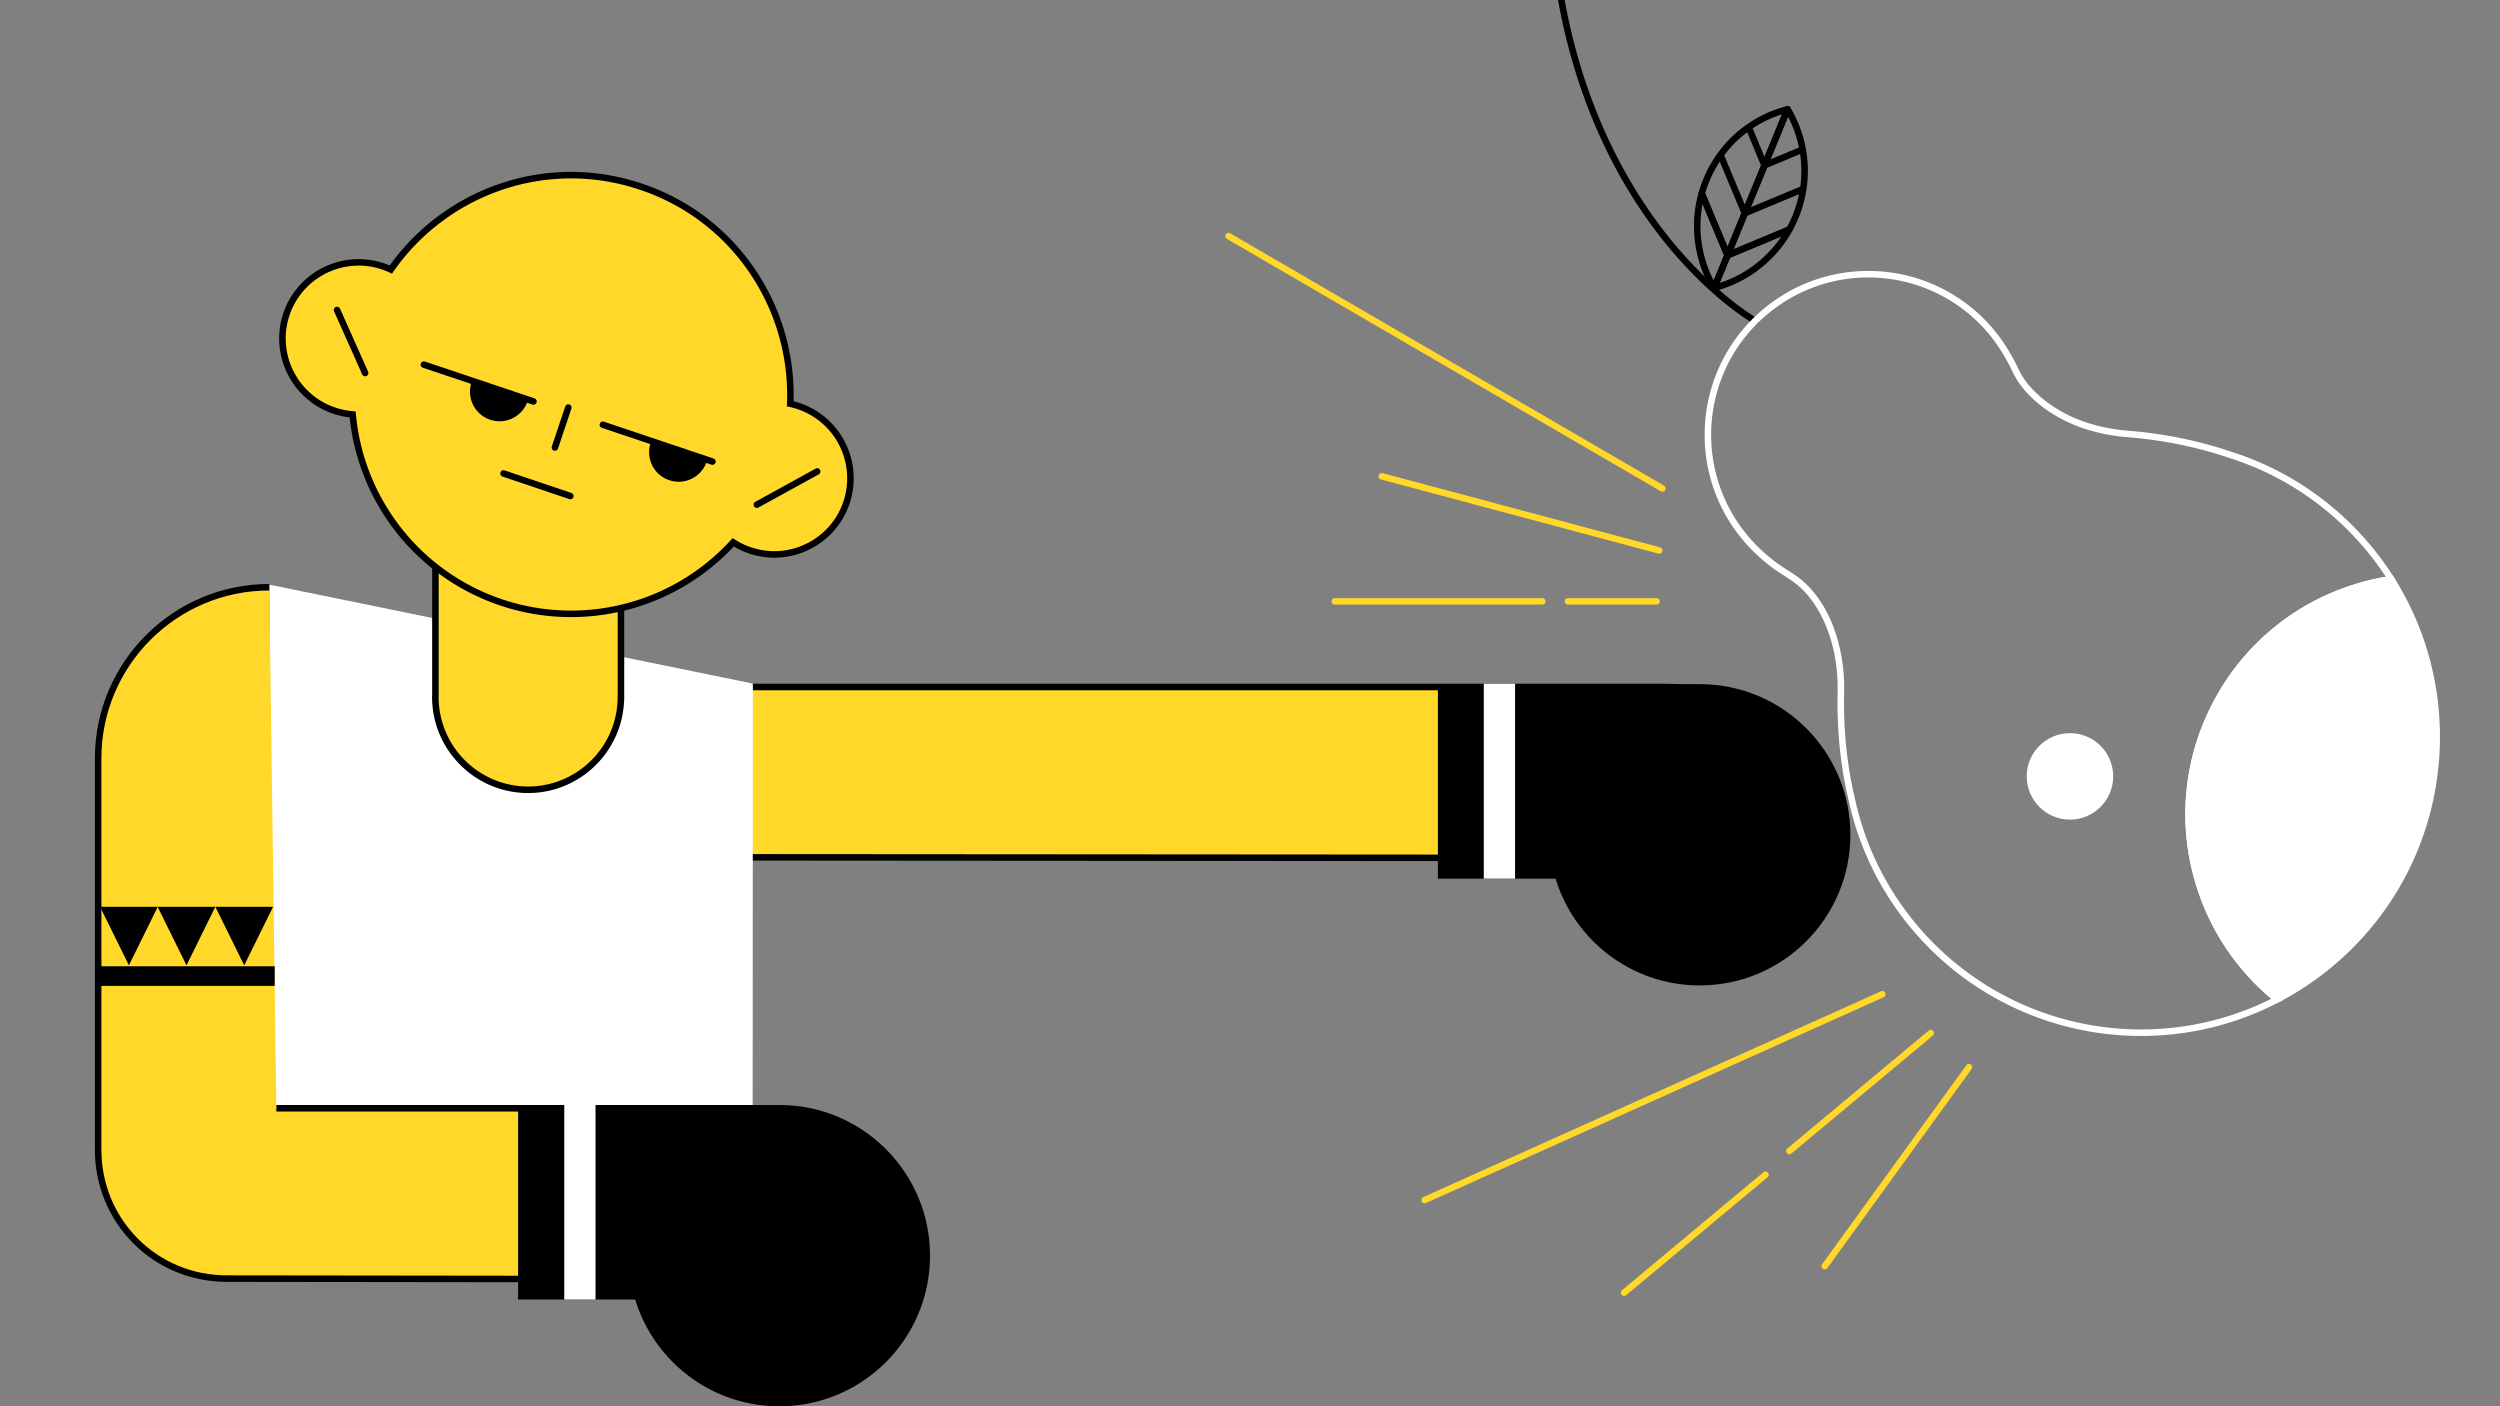 <svg xmlns="http://www.w3.org/2000/svg" xmlns:xlink="http://www.w3.org/1999/xlink" viewBox="0 0 1920 1080" xml:space="preserve"><rect x="0" y="0" width="1920" height="1080" fill="#808080" stroke="none"/><path d="M1348.15 249.02c-.42 0-.83-.1-1.22-.32-1.2-.68-29.81-16.96-62.87-55.81-30.45-35.78-70.32-98.2-87.4-192.42a2.5 2.5 0 1 1 4.92-.9c16.86 93 56.14 154.6 86.12 189.89 32.5 38.25 61.39 54.72 61.67 54.88a2.5 2.5 0 0 1-1.22 4.68zm-21.41-50.43a2.5 2.5 0 0 1-2.3-3.46l13.28-32.3 32.84-79.87a2.5 2.5 0 0 1 4.47-.32 94.66 94.66 0 0 1 6.17 84.91 96.84 96.84 0 0 1-4.77 9.93c-.27.5-.7.88-1.23 1.1l-47.5 19.81c-.3.13-.63.2-.96.2zm15.2-32.9-10.59 25.77 41.12-17.16a91.34 91.34 0 0 0 9.15-25.16l-39.67 16.55zm15.13-36.77-12.43 30.23 37.97-15.85a89.06 89.06 0 0 0-.1-25l-25.44 10.62zm16.14-39.25-13.45 32.7 21.85-9.1a90.66 90.66 0 0 0-8.4-23.6z"/><path d="M1316.44 223.63a2.5 2.5 0 0 1-2.15-1.22 95.72 95.72 0 0 1-9.77-74.5 2.5 2.5 0 0 1 4.72-.28l19.81 47.5c.26.6.26 1.3 0 1.9l-10.3 25.05a2.5 2.5 0 0 1-2.3 1.55zm-8.86-66.98a90.87 90.87 0 0 0 8.53 58.72l7.93-19.28-16.46-39.44z"/><path d="M1326.74 198.59c-1 0-1.92-.6-2.3-1.54l-19.82-47.5a2.5 2.5 0 0 1-.1-1.64c1-3.55 2.22-7.05 3.6-10.41a94.65 94.65 0 0 1 64.12-56 2.5 2.5 0 0 1 2.95 3.37l-17.72 43.08v.01l-28.41 69.08a2.5 2.5 0 0 1-2.31 1.55zm-17.17-50.15 17.16 41.11 10.6-25.77-16.55-39.67a91.64 91.64 0 0 0-11.2 24.33zm14.6-29.17 15.84 37.98 12.44-30.23-10.61-25.43a89 89 0 0 0-17.67 17.68zm21.85-20.65 9.12 21.85 13.45-32.7a90.7 90.7 0 0 0-22.57 10.85z"/><path d="M1316.44 223.63a2.5 2.5 0 0 1-2.3-3.45l10.3-25.04a2.5 2.5 0 0 1 1.34-1.36l47.5-19.82a2.5 2.5 0 0 1 3.15 3.52 95.73 95.73 0 0 1-59.35 46.07 2.3 2.3 0 0 1-.64.08zm12.22-25.63-7.93 19.27a90.88 90.88 0 0 0 47.37-35.73L1328.66 198z"/><path fill="#FFF" d="M1644.4 795.62a229.7 229.7 0 0 1-170.67-75.85 231 231 0 0 1-30.03-41.82 228.58 228.58 0 0 1-23.73-62.34c-6.39-26.45-9.31-54.57-8.68-83.51.24-10.95-.7-21.48-2.78-31.3-4.98-23.4-16.2-42.94-30.77-53.63a157.94 157.94 0 0 0-7.94-5.33c-2.6-1.68-5.3-3.42-7.9-5.3a132.5 132.5 0 0 1-20.4-18.4c-46.45-51.47-42.36-131.13 9.1-177.58a127.2 127.2 0 0 1 10.78-8.7 125.48 125.48 0 0 1 166.8 17.8c8.44 9.35 15.7 20.5 22.19 34.1a57 57 0 0 0 9.97 14.49c10.8 11.65 25.45 20.76 42.37 26.33a136.1 136.1 0 0 0 31.65 6.2c27.7 2.24 54.35 7.67 79.2 16.15a227.77 227.77 0 0 1 63.97 31.94l.37.28a241.55 241.55 0 0 1 4.27 3.13l.39.3c4.5 3.4 8.83 6.93 12.9 10.49l.5.43.94.83c1.02.9 2.02 1.84 3.03 2.76a234.93 234.93 0 0 1 7.98 7.74l.55.56c.45.45.9.9 1.34 1.37a227.7 227.7 0 0 1 4.9 5.25l.11.12c1.19 1.31 2.41 2.71 3.62 4.12l.73.85.47.57a165.61 165.61 0 0 1 3.43 4.15l.34.42a232.3 232.3 0 0 1 8.75 11.62 216.82 216.82 0 0 1 3.17 4.62l.33.5a225.7 225.7 0 0 1 2.8 4.3l2.2 3.44-3.82.57a181.94 181.94 0 0 0-27.68 6.43c-94.66 29.96-147.3 131.34-117.33 226a179.22 179.22 0 0 0 58.68 85.87l2.98 2.4-3.4 1.77a228.7 228.7 0 0 1-105.69 25.86zm-209.6-582.54c-24.54 0-49.23 7.48-70.5 22.83-3.61 2.61-7.1 5.43-10.35 8.36-49.42 44.6-53.34 121.1-8.74 170.51 6 6.65 12.6 12.61 19.64 17.72 2.47 1.8 5.1 3.49 7.66 5.13a161.3 161.3 0 0 1 8.18 5.5c9.14 6.71 25.54 22.98 32.7 56.63a141.3 141.3 0 0 1 2.9 32.44c-.62 28.52 2.25 56.2 8.56 82.29a223.76 223.76 0 0 0 23.2 60.99 226.05 226.05 0 0 0 29.39 40.93c67.68 75 176.95 95.55 266.95 50.64a184.23 184.23 0 0 1-57.34-85.82 183.84 183.84 0 0 1 12.2-141.11 183.85 183.85 0 0 1 108.39-91.17 187.13 187.13 0 0 1 24.66-5.99l-.8-1.2-.34-.5c-.6-.9-1.2-1.8-1.82-2.69l-1.28-1.83a204.38 204.38 0 0 0-6.49-8.76c-.68-.88-1.37-1.74-2.06-2.6l-.35-.44a141.97 141.97 0 0 0-3.34-4.04l-.5-.6-.68-.8a237.84 237.84 0 0 0-8.44-9.28l-1.3-1.32-.56-.57a212.72 212.72 0 0 0-10.77-10.27l-.9-.78-.51-.45a226.45 226.45 0 0 0-12.62-10.27l-.92-.7c-1.2-.9-2.42-1.78-3.63-2.65l-.43-.3-.5-.38a222.96 222.96 0 0 0-62.05-30.85c-24.53-8.36-50.77-13.71-78.06-15.91a141.42 141.42 0 0 1-32.8-6.44c-17.73-5.84-33.1-15.41-44.48-27.69a61.78 61.78 0 0 1-10.82-15.73c-6.28-13.15-13.28-23.92-21.39-32.9a120.54 120.54 0 0 0-89.66-39.93z"/><g fill="#FFF"><path d="m1823.8 705.07 1.08-1.4c.73-.96 1.46-1.92 2.17-2.89l1.36-1.88c.6-.82 1.2-1.64 1.77-2.47l1.4-2.01a209.19 209.19 0 0 0 7.34-11.41l1.27-2.12c.49-.83.96-1.67 1.44-2.5l1.19-2.1c.5-.89.98-1.78 1.46-2.68l1.05-1.95a222.68 222.68 0 0 0 4.6-9.28c.32-.67.62-1.35.93-2.02.42-.92.84-1.83 1.24-2.76l.94-2.18 1.12-2.63.9-2.25a232.01 232.01 0 0 0 4.6-12.52l.74-2.23.9-2.88c.2-.7.43-1.39.64-2.08.35-1.2.7-2.4 1.03-3.62l.51-1.83c.4-1.48.79-2.96 1.16-4.44l.47-2c.25-1.02.49-2.03.72-3.05l.48-2.22.6-2.86.44-2.3a226.2 226.2 0 0 0 2.1-13.13l.3-2.26c.12-1.01.22-2.03.33-3.04l.23-2.1c.12-1.22.22-2.44.32-3.65l.12-1.5c.13-1.69.23-3.38.32-5.07.04-.6.05-1.22.08-1.83.05-1.11.1-2.22.13-3.34l.05-2.15.05-3.02v-2.27a219.85 219.85 0 0 0-.44-13.37 217.44 217.44 0 0 0-.4-5.33l-.16-2.06-.38-3.65-.16-1.5c-.2-1.7-.42-3.4-.66-5.09l-.23-1.54-.55-3.6-.35-2-.55-3.12-.42-2.16a231.61 231.61 0 0 0-3.02-13.22l-.56-2.11-.86-3.08-.56-1.96c-.35-1.17-.7-2.34-1.07-3.5l-.47-1.5c-.53-1.66-1.08-3.31-1.65-4.96l-.41-1.14c-.45-1.27-.9-2.54-1.37-3.8l-.7-1.82-1.2-3.1-.82-2a244.17 244.17 0 0 0-3.36-7.77 220.73 220.73 0 0 0-2.3-4.87 227.07 227.07 0 0 0-2.44-4.89c-.31-.6-.62-1.23-.95-1.84-.56-1.08-1.15-2.15-1.73-3.22l-.81-1.48c-.87-1.56-1.75-3.1-2.66-4.65l-.39-.64c-.78-1.32-1.58-2.65-2.4-3.96l-.89-1.4a183.84 183.84 0 0 0-28.07 6.51c-96.12 30.43-149.38 133.02-118.95 229.14a181.7 181.7 0 0 0 59.5 87.07 227.57 227.57 0 0 0 47.48-33 228.6 228.6 0 0 0 27.39-29.47z"/><path d="m1748.64 770.51-1.27-1.02a184.2 184.2 0 0 1-60.32-88.26 183.84 183.84 0 0 1 12.2-141.11 183.85 183.85 0 0 1 108.39-91.17 186.93 186.93 0 0 1 28.45-6.6l1.6-.24 1.13 1.76.65 1.04c.83 1.32 1.64 2.66 2.43 4l.4.65a228.04 228.04 0 0 1 3.18 5.6l.32.6a228.25 228.25 0 0 1 2.45 4.6l.27.51 1.5 2.95.79 1.63.18.37a219.61 219.61 0 0 1 3.59 7.78l.9 2.06 1.22 2.94.21.5.61 1.51 1.23 3.15.22.58.48 1.25c.48 1.28.94 2.56 1.39 3.85l.16.45.25.7c.58 1.66 1.13 3.33 1.67 5l.3.95.17.58a233.3 233.3 0 0 1 1.49 4.93l.16.59a228.22 228.22 0 0 1 1.34 4.87l.1.38a211.04 211.04 0 0 1 3.05 13.36l.04.21a167.75 167.75 0 0 1 .94 5.12l.13.7a119.8 119.8 0 0 1 .78 4.97l.1.65.14.9a237.4 237.4 0 0 1 .76 6.08l.06.6a240.04 240.04 0 0 1 .52 5.16l.05.6.25 3.14.13 2.03.01.22a224.03 224.03 0 0 1 .44 13.52v2.29a208 208 0 0 1-.05 3.05v.53l-.04 1.65-.14 3.37-.03.7-.05 1.16c-.09 1.7-.2 3.41-.32 5.12l-.08.92-.05.6c-.1 1.22-.2 2.45-.32 3.68l-.15 1.4-.08.73c-.1 1.02-.22 2.05-.34 3.07-.07.63-.16 1.25-.24 1.88l-.05.4a206.5 206.5 0 0 1-2.13 13.28 211.56 211.56 0 0 1-1.05 5.21l-.13.62c-.12.55-.23 1.09-.36 1.63-.21.96-.44 1.92-.67 2.87l-.2.84-.33 1.4c-.37 1.5-.77 3-1.17 4.49l-.36 1.31-.15.54a238.87 238.87 0 0 1-1.5 5.13l-.26.84a200.7 200.7 0 0 1-1.46 4.57l-.13.38a215.4 215.4 0 0 1-4.64 12.66l-.92 2.27c-.37.9-.75 1.78-1.13 2.67l-.18.42-.77 1.78-1.13 2.5-.44.97-.62 1.36a216.24 216.24 0 0 1-2.77 5.67c-.62 1.24-1.25 2.48-1.9 3.71l-.7 1.32-.53.98-1.3 2.4-.9 1.57-.3.53-1.46 2.54-1.28 2.14a236.05 236.05 0 0 1-4.4 7l-1.39 2.12-1.64 2.41-.23.34-1.18 1.7c-.56.8-1.13 1.58-1.7 2.37l-.53.74-.94 1.29c-.72.98-1.46 1.94-2.2 2.91l-.42.56-.65.86a231.9 231.9 0 0 1-75.7 63.16l-1.45.75zm86.59-322.97a181.9 181.9 0 0 0-26.08 6.18c-94.66 29.96-147.3 131.34-117.33 226a179.22 179.22 0 0 0 57.41 84.84 226.9 226.9 0 0 0 72.6-61.02l.61-.8.45-.6 2.15-2.84.9-1.24.54-.75 1.66-2.31c.39-.55.77-1.1 1.14-1.66l.24-.34a228.6 228.6 0 0 0 5.8-8.88 247.82 247.82 0 0 0 4.14-6.97l.3-.54a166.09 166.09 0 0 0 2.14-3.86l.54-1a109.43 109.43 0 0 0 2.53-4.88 220.09 220.09 0 0 0 3.3-6.85l.44-.98a204.86 204.86 0 0 0 1.85-4.17l.18-.43a248.05 248.05 0 0 0 3.03-7.42 237.07 237.07 0 0 0 3.51-9.79l.14-.4.6-1.8.82-2.64.27-.86.43-1.41 1.02-3.58.16-.54.35-1.27a227.18 227.18 0 0 0 1.46-5.73l.2-.85.66-2.8.34-1.58.13-.63a213.9 213.9 0 0 0 3.12-18.08l.05-.42.23-1.82.34-3 .08-.76a98.05 98.05 0 0 0 .45-4.94l.06-.63.07-.85c.13-1.67.23-3.34.32-5.01l.04-1.08.03-.73c.05-1.1.1-2.2.13-3.3l.04-1.59v-.54c.03-1 .05-2 .05-3v-2.23a233.15 233.15 0 0 0-.42-13.23l-.02-.23-.12-1.97a212.3 212.3 0 0 0-.25-3.07l-.05-.62-.12-1.41-.38-3.62-.07-.62-.09-.86a224.79 224.79 0 0 0-.77-5.87l-.1-.68-.55-3.56-.22-1.28-.13-.72c-.17-1.02-.35-2.05-.54-3.07l-.38-1.92-.04-.21a216.8 216.8 0 0 0-2.99-13.08l-.1-.38a180.64 180.64 0 0 0-1.3-4.76l-.17-.6-.38-1.33c-.34-1.16-.7-2.31-1.06-3.46l-.2-.61a212.47 212.47 0 0 0-2.13-6.4l-.17-.5-1.36-3.77-.46-1.2-.23-.6c-.39-1.02-.78-2.05-1.2-3.07l-.59-1.46-.2-.5-1.2-2.88a184.05 184.05 0 0 0-2.13-4.81 215.57 215.57 0 0 0-2.27-4.82l-.18-.36c-.25-.53-.5-1.07-.77-1.6l-1.46-2.87-.28-.54-.66-1.29-1.72-3.18-.33-.61-.47-.86c-.86-1.54-1.73-3.07-2.63-4.6l-.38-.62c-.78-1.31-1.56-2.62-2.37-3.92z"/></g><circle fill="#FFF" cx="1589.73" cy="596.25" r="33.2"/><path fill="#FFD829" d="m556.31 658.42 854.56.62c0-72.6-58.84-131.43-131.44-131.43h-717.2"/><path d="m1413.37 661.54-857.06-.62v-5l852.04.62c-1.34-69.94-58.66-126.43-128.92-126.43h-717.2v-5h717.2c73.85 0 133.94 60.08 133.94 133.93v2.5z"/><path d="M1305.41 525.42h-201.1V674.8h90.38c14.43 47.46 58.53 82 110.7 82 63.9 0 115.7-51.8 115.7-115.69s-51.8-115.68-115.68-115.69z"/><path fill="#FFF" d="M1139.55 525.11h24.01v149.7h-24.01zM209.72 949.49 578 950.98l.2-425.98-371.34-75.98"/><path fill="#FFD829" d="M206.8 451c-72.59 0-131.43 58.84-131.43 131.44v300.48c0 54.66 43.37 99.05 98.93 99.05l503.76.62c0-72.6-58.84-131.43-131.43-131.43H212.24"/><path d="m680.56 985.1-506.27-.63c-27.43 0-53.02-10.57-72.07-29.76-18.93-19.09-29.35-44.58-29.35-71.79V582.44c0-73.86 60.08-133.94 133.93-133.94v5c-71.1 0-128.93 57.84-128.93 128.94v300.48c0 25.88 9.9 50.12 27.9 68.27 18.1 18.24 42.44 28.28 68.52 28.28l501.25.62c-1.34-69.94-58.66-126.43-128.92-126.43H212.24v-5h334.38c73.86 0 133.94 60.08 133.94 133.93v2.5z"/><path fill="#FFD829" d="M334.4 533.03V388.24h142.5V535.4h-.06a71.25 71.25 0 0 1-142.5-.1c0-.75.03-1.5.05-2.26z"/><path d="M405.6 609.05c-40.67 0-73.76-33.09-73.76-73.76 0-.6.02-1.19.04-1.78l.02-.52V385.74h147.5V537.9h-.1c-1.38 39.47-33.93 71.16-73.71 71.16zm-68.7-218.3V533.1l-.02.57a68.83 68.83 0 0 0 68.72 70.37c37.86 0 68.7-30.8 68.75-68.66v-2.5h.06V390.74H336.9z"/><defs><path id="a" d="M294.01 204.54a59.7 59.7 0 0 1 6.17 2.48c41.61-60.06 119.33-88.08 192.06-63.64C564.98 167.82 610 237.1 606.9 310.1a58.48 58.48 0 1 1-43.8 106.4c-43.61 47.8-112.89 68.1-178.15 46.17-65.27-21.93-108.22-79.96-114.11-144.39a58.48 58.48 0 1 1 23.18-113.74z"/></defs><defs><path id="b" d="M438.54 473.94c-18.2 0-36.55-2.9-54.4-8.9a171.07 171.07 0 0 1-115.6-144.46 61.05 61.05 0 0 1-50.97-80.02 61.04 61.04 0 0 1 81.74-36.66 172.26 172.26 0 0 1 84.42-62.75 169.34 169.34 0 0 1 109.3-.14 169.35 169.35 0 0 1 87.05 66.12 172.27 172.27 0 0 1 29.4 101 61.05 61.05 0 0 1 43 78.57 60.58 60.58 0 0 1-30.67 35.19 60.58 60.58 0 0 1-46.56 3.19 61.31 61.31 0 0 1-11.72-5.37 171.13 171.13 0 0 1-125 54.23zM275.43 204a56.08 56.08 0 0 0-53.1 38.15 56.04 56.04 0 0 0 48.7 73.65l2.1.17.2 2.1A166.07 166.07 0 0 0 385.74 460.3a166.07 166.07 0 0 0 175.5-45.49l1.42-1.55 1.78 1.13a56.36 56.36 0 0 0 12.4 5.95 55.62 55.62 0 0 0 42.75-2.93 55.62 55.62 0 0 0 28.15-32.3 56.04 56.04 0 0 0-41.37-72.57l-2.06-.44.1-2.11a167.16 167.16 0 0 0-28.47-100.06 164.39 164.39 0 0 0-84.5-64.18 164.38 164.38 0 0 0-106.1.13 167.16 167.16 0 0 0-83.1 62.56l-1.2 1.73-1.92-.89a55.83 55.83 0 0 0-23.7-5.3z"/></defs><use xlink:href="#a" overflow="visible" fill="#FFD829"/><use xlink:href="#b" overflow="visible"/><path fill="#DDF6C5" d="m627.69 362.05-46.42 25.53"/><path d="M581.28 390.08a2.5 2.5 0 0 1-1.21-4.69l46.42-25.53a2.5 2.5 0 0 1 2.4 4.38l-46.41 25.53c-.38.21-.8.31-1.2.31z"/><path fill="#DDF6C5" d="m258.85 238.1 21.58 48.38"/><path d="M280.44 288.98a2.5 2.5 0 0 1-2.29-1.48l-21.58-48.38a2.5 2.5 0 0 1 4.57-2.04l21.58 48.38a2.5 2.5 0 0 1-2.28 3.52zm129.24 21.82a2.5 2.5 0 0 1-.8-.13l-84.14-28.27a2.5 2.5 0 1 1 1.6-4.74l84.13 28.27a2.5 2.5 0 0 1-.8 4.87zM547.15 357a2.5 2.5 0 0 1-.8-.13l-84.13-28.28a2.5 2.5 0 0 1 1.6-4.74l84.13 28.28a2.5 2.5 0 0 1-.8 4.87z"/><path fill="#DDF6C5" d="m436.47 313.01-10.3 30.67"/><path d="M426.17 346.18a2.5 2.5 0 0 1-2.37-3.3l10.3-30.67a2.5 2.5 0 0 1 4.74 1.6l-10.3 30.67a2.5 2.5 0 0 1-2.37 1.7zm11.84 34.77-51.27-17.32m51.28 19.82a2.5 2.5 0 0 1-.8-.13L385.94 366a2.5 2.5 0 1 1 1.6-4.74l51.28 17.32a2.5 2.5 0 0 1-.8 4.87zm-32.94-75.02a22.7 22.7 0 0 1-42.8-15.2m180.34 61.64a22.7 22.7 0 0 1-42.8-15.2m99.19 508.98h-201.1v149.38h89.94c14.43 47.46 58.53 82 110.7 82 63.9 0 115.69-51.8 115.69-115.7 0-63.74-51.55-115.43-115.23-115.68z"/><path fill="#FFF" d="M433.36 848.17h24.01v149.89h-24.01z"/><path fill="#FFD829" d="M1276.75 377.65c-.43 0-.86-.11-1.25-.34L942.3 183.5a2.5 2.5 0 0 1 2.52-4.32l333.2 193.8a2.5 2.5 0 0 1-1.27 4.66zm-2.55 47.62c-.2 0-.43-.03-.64-.08L1060.5 368.2a2.5 2.5 0 0 1 1.29-4.83l213.06 56.97a2.5 2.5 0 0 1-.64 4.92zm-89.74 39.08h-159.3a2.5 2.5 0 1 1 0-5h159.3a2.5 2.5 0 1 1 0 5zm-90.39 459.8a2.5 2.5 0 0 1-1.03-4.78L1444.6 761.3a2.5 2.5 0 0 1 2.05 4.56L1095.1 923.93a2.5 2.5 0 0 1-1.02.22zm280.15-37.65a2.5 2.5 0 0 1-1.6-4.42l108.63-90.62a2.5 2.5 0 0 1 3.2 3.84l-108.63 90.62a2.5 2.5 0 0 1-1.6.58zm-126.93 108.8a2.5 2.5 0 0 1-1.6-4.42l108.63-90.63a2.5 2.5 0 0 1 3.2 3.84l-108.63 90.63a2.5 2.5 0 0 1-1.6.58zm154.12-20.4a2.5 2.5 0 0 1-2.02-3.97l110.73-152.81a2.5 2.5 0 1 1 4.05 2.93l-110.73 152.81a2.5 2.5 0 0 1-2.03 1.04zm-129.19-510.55h-68a2.5 2.5 0 1 1 0-5h68a2.5 2.5 0 1 1 0 5z"/><path d="M121.17 696.4 99 741.37 76.84 696.4z"/><path d="m165.39 696.4-22.16 44.97-22.17-44.97zm44.33 0-22.17 44.97-22.16-44.97zM77.38 742.08h133.6v15.05H77.38z"/></svg>